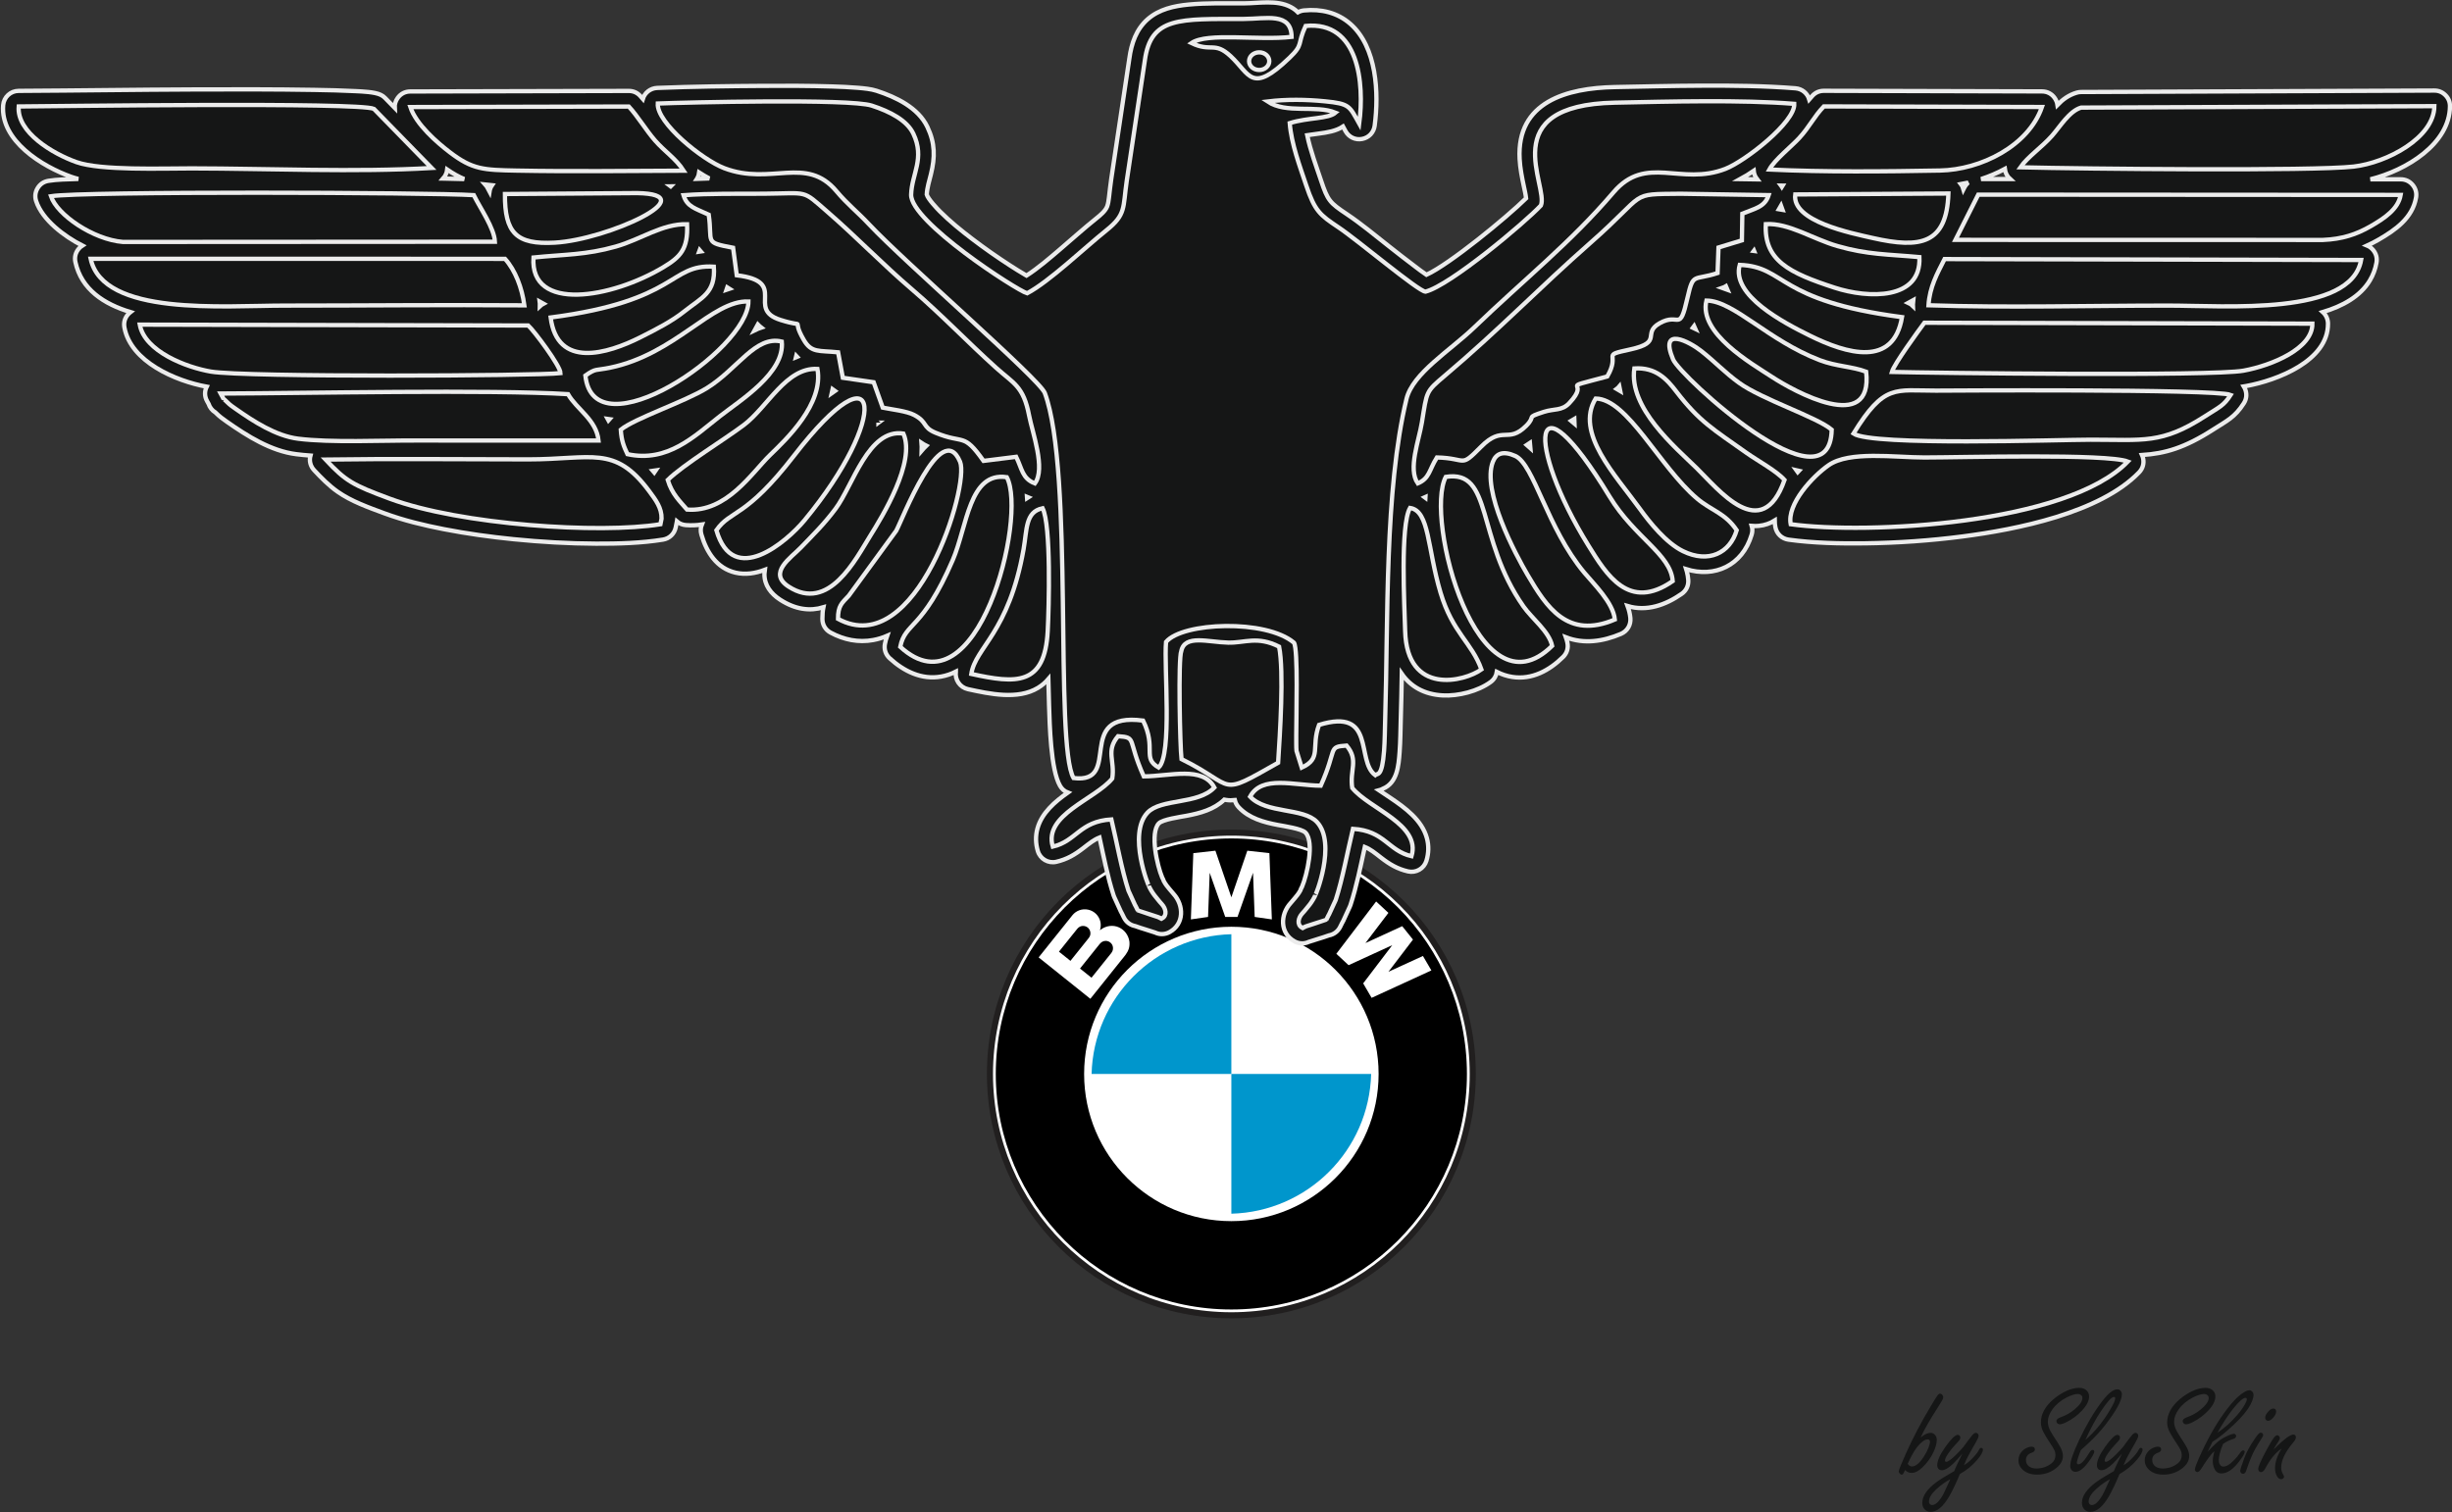 <?xml version="1.0" encoding="UTF-8"?>
<svg xmlns="http://www.w3.org/2000/svg" xmlns:xlink="http://www.w3.org/1999/xlink" width="807pt" height="497.8pt" viewBox="0 0 807 497.8" version="1.1">
<rect x="0" y="0" width="807" height="497.8" fill="#333333" stroke="none"/>
<defs>
<clipPath id="clip1">
  <path d="M 624 456 L 756 456 L 756 497.801 L 624 497.801 Z M 624 456 "/>
</clipPath>
</defs>
<g id="surface1">
<path style="fill-rule:evenodd;fill:rgb(100%,100%,100%);fill-opacity:1;stroke-width:20.001;stroke-linecap:butt;stroke-linejoin:round;stroke:rgb(12.939%,12.157%,12.157%);stroke-opacity:1;stroke-miterlimit:4;" d="M 4847.148 1442.492 C 4847.148 1881.281 4491.445 2236.984 4052.656 2236.984 C 3613.867 2236.984 3258.125 1881.281 3258.125 1442.492 C 3258.125 1003.703 3613.867 648.039 4052.656 648.039 C 4491.445 648.039 4847.148 1003.703 4847.148 1442.492 Z M 4847.148 1442.492 " transform="matrix(0.1,0,0,-0.1,0,497.8)"/>
<path style=" stroke:none;fill-rule:evenodd;fill:rgb(0%,0%,0%);fill-opacity:1;" d="M 482.797 353.551 C 482.797 310.73 448.086 276.016 405.266 276.016 C 362.445 276.016 327.73 310.73 327.73 353.551 C 327.73 396.371 362.445 431.086 405.266 431.086 C 448.086 431.086 482.797 396.371 482.797 353.551 Z M 482.797 353.551 "/>
<path style=" stroke:none;fill-rule:evenodd;fill:rgb(100%,100%,100%);fill-opacity:1;" d="M 371.711 309.969 C 371.414 307.898 370.164 306.16 368.254 305.289 C 366.328 304.422 364.102 304.742 362.41 305.941 C 362.27 306.047 362.145 306.16 362.012 306.266 C 362.289 305.305 362.379 304.34 362.141 303.359 C 361.906 302.402 361.406 301.52 360.699 300.836 C 359.266 299.43 357.086 298.969 355.203 299.672 C 354.316 300.004 353.527 300.57 352.938 301.309 C 352.602 301.73 352.266 302.148 351.93 302.57 C 350.172 304.766 348.414 306.965 346.66 309.152 C 345.152 311.035 343.645 312.922 342.137 314.805 C 342.035 314.93 341.938 315.051 341.84 315.176 C 341.828 315.184 342.031 315.34 342.047 315.348 C 342.633 315.816 343.215 316.285 343.801 316.754 C 346.012 318.523 348.227 320.297 350.441 322.07 C 352.629 323.824 354.82 325.578 357.016 327.336 C 357.574 327.781 358.129 328.227 358.691 328.676 C 358.715 328.695 358.844 328.824 358.867 328.797 C 358.977 328.656 359.09 328.52 359.199 328.383 C 360.703 326.504 362.203 324.629 363.711 322.746 C 365.512 320.496 367.316 318.242 369.117 315.992 C 370.051 314.828 371.078 313.734 371.52 312.277 C 371.746 311.527 371.785 310.742 371.711 309.969 Z M 352.305 316.32 C 351.391 315.59 350.48 314.859 349.57 314.129 C 349.219 313.852 348.871 313.57 348.523 313.297 C 348.516 313.285 348.883 312.84 348.91 312.805 C 350.605 310.684 352.305 308.562 354.004 306.441 C 354.449 305.883 354.852 305.285 355.539 305.004 C 356.48 304.613 357.578 304.863 358.266 305.613 C 358.812 306.219 358.996 307.047 358.82 307.84 C 358.617 308.539 358.117 309.055 357.672 309.613 C 356.777 310.73 355.883 311.848 354.988 312.965 C 354.094 314.086 353.199 315.203 352.305 316.32 Z M 365.773 313.711 C 365.199 314.426 364.621 315.148 364.047 315.867 C 362.465 317.844 360.879 319.824 359.289 321.801 C 359.289 321.809 359.246 321.879 359.234 321.867 C 359.152 321.801 359.07 321.738 358.988 321.672 C 358.559 321.324 358.129 320.984 357.695 320.637 C 356.949 320.039 356.203 319.441 355.453 318.844 C 356.891 317.051 358.328 315.254 359.766 313.465 C 360.465 312.59 361.164 311.715 361.863 310.84 C 362.363 310.215 362.996 309.766 363.828 309.742 C 364.828 309.711 365.699 310.297 366.121 311.176 C 366.477 312.035 366.355 312.98 365.773 313.711 Z M 365.773 313.711 "/>
<path style=" stroke:none;fill-rule:evenodd;fill:rgb(100%,100%,100%);fill-opacity:1;" d="M 453.723 353.551 C 453.723 326.785 432.027 305.094 405.266 305.094 C 378.496 305.094 356.805 326.785 356.805 353.551 C 356.805 380.312 378.496 402.008 405.266 402.008 C 432.027 402.008 453.723 380.312 453.723 353.551 Z M 453.723 353.551 "/>
<path style=" stroke:none;fill-rule:evenodd;fill:rgb(0%,58.789%,79.688%);fill-opacity:1;" d="M 405.262 307.547 C 380.152 308.199 359.914 328.438 359.262 353.551 L 405.262 353.551 Z M 405.262 307.547 "/>
<path style=" stroke:none;fill-rule:evenodd;fill:rgb(0%,58.789%,79.688%);fill-opacity:1;" d="M 405.262 399.555 C 430.379 398.898 450.613 378.664 451.27 353.551 L 405.262 353.551 Z M 405.262 399.555 "/>
<path style=" stroke:none;fill-rule:evenodd;fill:rgb(100%,100%,100%);fill-opacity:1;" d="M 456.953 300.52 L 452.914 296.77 L 439.809 313.992 L 443.848 317.742 L 458.223 311.148 L 448.645 323.734 L 451.422 328.496 L 471.094 319.469 L 468.316 314.711 L 456.965 319.914 L 465.035 309.316 L 461.496 304.902 L 449.391 310.461 Z M 456.953 300.52 "/>
<path style=" stroke:none;fill-rule:evenodd;fill:rgb(100%,100%,100%);fill-opacity:1;" d="M 398.133 287.32 L 403.246 301.859 L 407.285 301.859 L 412.398 287.32 L 412.938 301.859 L 418.59 302.672 L 417.781 280.859 L 410.516 280.051 L 405.266 295.398 L 400.012 280.051 L 392.742 280.859 L 391.938 302.672 L 397.594 301.859 Z M 398.133 287.32 "/>
<path style="fill-rule:evenodd;fill:rgb(8.228%,8.617%,8.617%);fill-opacity:1;stroke-width:14.173;stroke-linecap:butt;stroke-linejoin:miter;stroke:rgb(92.577%,92.577%,92.577%);stroke-opacity:1;stroke-miterlimit:4;" d="M 4029.414 2345.578 C 3995.547 2312.922 3949.805 2300.812 3904.531 2292.297 C 3886.523 2288.898 3826.211 2280.461 3813.945 2267.453 C 3783.945 2235.695 3808.594 2127.844 3824.961 2089.172 C 3827.188 2085.461 3828.984 2081.516 3830.273 2077.258 C 3832.617 2072.688 3836.992 2066.008 3839.688 2062.531 L 3848.828 2051.242 C 3853.242 2045.773 3857.539 2040.578 3862.305 2035.383 C 3896.758 1997.609 3898.047 1936.047 3848.711 1909.211 C 3833.672 1901.047 3816.406 1900.891 3801.914 1907.961 C 3786.445 1913.586 3757.383 1921.398 3735.977 1929.367 C 3720.586 1932.219 3706.641 1942.023 3699.219 1957.102 L 3692.305 1971.086 C 3691.016 1973.078 3689.961 1974.992 3688.945 1977.219 L 3667.305 2024.602 C 3666.406 2026.477 3665.781 2028.156 3665.117 2030.148 C 3645.117 2091.945 3632.539 2156.867 3618.633 2220.812 C 3600.352 2213.586 3586.055 2201.984 3565.391 2186.008 C 3537.344 2164.289 3511.523 2148.938 3476.406 2140.852 C 3450.039 2134.797 3423.555 2150.188 3415.742 2176.125 C 3408.359 2200.734 3407.617 2226.008 3414.531 2250.852 C 3428.828 2302.023 3471.758 2338.703 3514.492 2368.781 C 3503.711 2372.844 3494.883 2380.422 3488.789 2391.008 C 3457.812 2444.719 3454.727 2593.781 3452.617 2656.438 C 3451.641 2685.109 3450.898 2713.781 3450.273 2742.531 C 3440.781 2731.477 3429.531 2721.672 3416.211 2713.586 C 3349.922 2673.312 3256.914 2693.703 3185.781 2709.211 C 3159.375 2714.992 3141.992 2740.227 3146.016 2767.023 L 3146.016 2767.062 C 3130.742 2759.328 3114.531 2753.703 3097.422 2750.695 C 3033.047 2739.211 2974.688 2768.273 2928.242 2810.852 C 2914.531 2823.352 2908.945 2840.773 2912.617 2858.898 C 2914.453 2867.961 2916.797 2876.594 2919.805 2884.953 C 2905.273 2878.703 2890.117 2873.977 2874.375 2871.047 C 2825.195 2861.867 2777.266 2871.867 2733.594 2895.461 C 2716.562 2904.641 2706.641 2921.281 2706.641 2940.617 C 2706.641 2955.734 2707.734 2968.078 2709.961 2978.781 C 2666.289 2965.578 2618.398 2970.852 2567.461 3003.859 C 2537.578 3023.234 2515.234 3051.555 2515.898 3088.742 C 2515.977 3093.352 2516.367 3097.844 2517.031 3102.102 C 2486.094 3090.383 2453.164 3085.227 2420.703 3092.766 C 2358.711 3107.219 2325.195 3160.578 2308.477 3218.117 C 2305.156 3229.562 2305.664 3240.812 2309.922 3251.281 C 2292.969 3248.703 2275.391 3247.961 2257.344 3249.328 C 2245.898 3250.188 2236.016 3254.211 2227.773 3261.438 C 2227.734 3261.203 2227.695 3260.891 2227.656 3260.695 L 2223.984 3242.219 C 2219.727 3220.812 2203.438 3205.031 2181.875 3201.555 C 2110.781 3190.031 2033.984 3187.922 1962.109 3188.234 C 1871.367 3188.625 1780.039 3193.898 1689.766 3202.961 C 1613.242 3210.656 1536.602 3221.203 1461.094 3235.891 C 1395.391 3248.703 1328.047 3264.836 1265.195 3288.117 C 1213.516 3307.258 1156.094 3327.492 1110.781 3359.484 C 1082.227 3379.641 1057.812 3404.562 1033.984 3429.992 C 1021.484 3443.352 1017.109 3461.125 1021.797 3478.195 C 1006.016 3479.367 990.312 3480.852 974.844 3482.805 C 891.875 3493.156 813.906 3542.492 746.68 3589.602 C 733.164 3599.094 722.07 3607.102 710.195 3619.016 C 709.805 3619.406 709.375 3619.836 708.984 3620.227 C 703.477 3623.469 698.789 3627.727 695.039 3632.609 C 691.328 3637.258 688.477 3642.531 686.602 3648.352 C 685.117 3651.359 683.32 3654.406 681.719 3657.219 C 673.164 3672.453 672.695 3689.602 680.352 3704.992 C 577.695 3723.742 430.391 3787.062 409.492 3899.914 C 406.641 3915.461 410.391 3929.992 420.547 3942.102 C 423.242 3945.383 426.211 3948.195 429.375 3950.617 C 342.305 3976.867 267.734 4025.188 248.203 4115.148 C 244.766 4130.852 248.32 4145.773 258.398 4158.273 C 262.07 4162.844 266.289 4166.672 270.898 4169.602 C 212.344 4199.445 139.648 4253.547 119.023 4315.852 C 114.141 4330.656 115.781 4345.305 123.828 4358.586 C 131.875 4371.906 144.102 4380.148 159.453 4382.688 C 187.969 4387.336 222.773 4387.727 251.797 4388.742 C 253.711 4388.781 255.742 4388.898 257.734 4388.977 C 249.648 4391.008 241.914 4393.273 234.688 4395.852 C 138.984 4429.719 0.781 4514.797 10.43 4631.711 C 12.656 4658.352 34.688 4678.742 61.367 4678.859 C 255.156 4679.797 448.945 4682.883 642.812 4683.586 C 773.203 4684.055 903.711 4684.211 1034.141 4682.062 C 1079.648 4681.281 1125.391 4680.383 1170.781 4677.961 C 1193.086 4676.789 1232.969 4675.461 1252.891 4665.852 C 1258.555 4663.156 1262.969 4659.953 1267.344 4655.461 L 1299.141 4622.844 C 1298.438 4634.406 1301.758 4645.617 1308.945 4655.578 C 1318.867 4669.367 1333.438 4676.867 1350.391 4676.906 L 2069.336 4678.664 C 2084.141 4678.703 2096.953 4673.156 2107.031 4662.258 C 2110.039 4659.055 2112.969 4655.773 2115.781 4652.453 C 2122.031 4672.844 2140.586 4687.609 2162.812 4688.508 C 2279.453 4693.156 2397.461 4694.602 2514.141 4695.305 C 2588.984 4695.734 2664.062 4695.695 2738.828 4693.352 C 2767.344 4692.453 2796.016 4691.281 2824.453 4688.859 C 2843.555 4687.219 2866.484 4685.109 2884.727 4679.211 C 2948.555 4658.508 3021.875 4623.859 3052.227 4560.031 C 3077.734 4506.555 3077.773 4460.617 3063.828 4404.406 C 3058.477 4382.844 3051.094 4359.875 3050.117 4337.531 C 3054.141 4323.117 3083.594 4291.867 3093.477 4281.984 C 3126.055 4249.289 3163.359 4219.094 3200.117 4191.164 C 3240.664 4160.305 3282.773 4130.852 3325.586 4103.234 C 3341.211 4093.117 3357.148 4083.156 3373.281 4073.781 C 3374.883 4072.844 3376.641 4071.789 3378.477 4070.734 C 3416.211 4094.836 3456.133 4129.406 3487.734 4156.359 C 3528.047 4190.695 3567.656 4226.594 3608.984 4259.602 C 3621.055 4269.289 3638.086 4283.352 3643.867 4298.352 C 3647.266 4307.297 3648.672 4318.547 3649.844 4327.961 C 3652.344 4348.352 3654.336 4368.625 3657.383 4388.977 L 3716.992 4785.852 C 3723.633 4834.758 3739.453 4881.711 3777.695 4915.109 C 3815.156 4947.766 3864.062 4958.469 3912.227 4963.039 C 3971.328 4968.664 4033.711 4966.828 4093.242 4966.984 C 4099.922 4966.984 4106.602 4967.219 4113.281 4967.531 C 4163.242 4969.836 4222.734 4978.078 4264.531 4944.094 C 4267.109 4941.984 4269.531 4939.836 4271.797 4937.531 C 4277.812 4940.852 4284.609 4942.961 4291.953 4943.703 C 4347.656 4949.172 4401.523 4936.828 4444.258 4899.367 C 4531.445 4822.922 4538.633 4671.711 4524.297 4564.211 C 4521.328 4541.906 4505.117 4524.758 4483.008 4520.578 C 4460.898 4516.359 4439.531 4526.359 4428.594 4546.008 C 4427.305 4548.352 4423.945 4554.602 4420.156 4561.555 C 4397.031 4546.281 4367.695 4541.867 4340.742 4538.273 C 4327.969 4536.555 4315.039 4534.992 4302.227 4532.961 C 4312.539 4482.414 4332.344 4430.148 4347.773 4383.781 C 4369.922 4317.453 4376.719 4310.383 4432.773 4272.961 C 4479.102 4241.984 4525.391 4203.352 4569.336 4168.781 C 4598.438 4145.891 4627.578 4122.922 4657.227 4100.734 C 4666.602 4093.703 4681.758 4081.789 4694.648 4073.391 C 4771.055 4108.156 4958.516 4262.141 5022.656 4325.188 C 5021.445 4337.297 5017.109 4355.773 5015.469 4363.625 C 5009.102 4393.859 5003.008 4423.742 5001.367 4454.719 C 4991.172 4643.352 5157.539 4688.195 5313.867 4691.359 C 5409.531 4693.273 5505.195 4695.539 5600.859 4695.969 C 5703.281 4696.438 5807.148 4695.422 5909.297 4687.336 C 5930.977 4685.617 5948.555 4670.852 5954.453 4650.891 C 5958.008 4655.109 5961.719 4659.211 5965.586 4663.234 C 5975.625 4673.781 5988.203 4679.094 6002.773 4679.055 L 6720.586 4677.102 C 6737.695 4677.062 6752.422 4669.445 6762.305 4655.461 C 6767.344 4648.352 6770.391 4640.656 6771.523 4632.648 C 6788.789 4650.422 6808.672 4665.305 6834.844 4672.961 C 6839.727 4674.445 6844.023 4675.031 6849.102 4675.109 L 8011.758 4679.875 C 8026.016 4679.914 8038.281 4674.836 8048.359 4664.719 C 8058.398 4654.602 8063.438 4642.297 8063.281 4628.039 C 8062.109 4504.094 7919.609 4417.258 7801.523 4387.766 L 7901.133 4387.688 C 7916.797 4387.688 7930.273 4381.398 7940.391 4369.406 C 7950.469 4357.414 7954.336 4343.078 7951.641 4327.609 C 7939.961 4259.953 7883.047 4220.539 7827.617 4188.586 C 7815.273 4181.516 7803.047 4175.188 7790.781 4169.602 C 7798.164 4166.594 7804.766 4161.672 7810.312 4155.031 C 7820.352 4142.961 7824.219 4128.586 7821.445 4113.117 C 7817.734 4092.336 7810.391 4072.609 7799.492 4054.484 C 7767.812 4002.023 7709.922 3970.188 7644.805 3950.695 C 7655.156 3941.398 7661.641 3927.961 7661.836 3913.078 C 7663.008 3789.406 7492.812 3725.578 7392.969 3707.258 C 7390.273 3706.711 7387.461 3706.281 7384.727 3705.852 C 7387.031 3702.102 7388.984 3698.039 7390.391 3693.547 C 7395.234 3678.469 7393.281 3663.586 7384.766 3650.266 C 7355.039 3603.781 7328.906 3592.727 7284.102 3563.898 C 7189.492 3503.117 7125.273 3484.953 7049.844 3480.031 C 7051.328 3476.789 7052.461 3473.273 7053.281 3469.602 C 7057.031 3452.297 7052.383 3435.695 7040.078 3422.922 C 6911.016 3289.211 6636.641 3234.953 6458.945 3211.945 C 6352.891 3198.195 6245.234 3190.773 6138.359 3189.367 C 6055.781 3188.312 5968.281 3190.109 5886.484 3201.398 C 5864.336 3204.484 5847.344 3220.617 5843.125 3242.609 C 5841.719 3249.836 5841.016 3257.102 5840.977 3264.523 C 5825.859 3255.109 5808.555 3248.781 5788.711 3246.828 C 5780.859 3246.047 5773.008 3246.047 5765.273 3246.711 C 5768.047 3237.414 5768.008 3227.609 5764.961 3217.648 C 5734.375 3115.695 5643.086 3075.148 5549.531 3104.211 C 5550.391 3101.477 5551.211 3098.703 5551.953 3095.852 C 5554.219 3087.023 5555.703 3077.961 5556.367 3068.898 C 5557.773 3050.266 5549.805 3033.586 5534.492 3022.922 C 5481.211 2985.891 5419.531 2964.094 5356.562 2982.961 C 5361.211 2970.305 5364.531 2957.219 5365.859 2943.547 C 5368.047 2920.852 5355.781 2900.266 5334.883 2891.281 C 5275.352 2865.969 5213.125 2857.102 5153.594 2880.031 C 5155.664 2874.289 5157.344 2868.352 5158.594 2862.258 C 5162.266 2844.641 5157.148 2827.883 5144.414 2815.305 C 5099.531 2771.008 5042.109 2739.367 4977.266 2749.484 C 4959.336 2752.258 4942.422 2757.961 4926.445 2766.008 C 4924.414 2752.961 4917.266 2741.008 4905.859 2732.688 C 4864.219 2702.375 4799.727 2686.086 4748.789 2688.625 C 4686.328 2691.789 4642.031 2718.742 4613.594 2759.719 C 4612.773 2709.445 4611.719 2659.172 4610.195 2608.938 C 4609.102 2573.469 4609.062 2537.922 4606.406 2502.531 C 4603.047 2457.492 4598.789 2400.734 4551.289 2381.438 C 4547.227 2379.133 4542.969 2377.414 4538.555 2376.281 C 4552.031 2367.102 4565.391 2358.586 4575.859 2351.516 C 4624.492 2318.703 4679.648 2278.625 4696.055 2219.133 C 4702.891 2194.328 4702.109 2169.016 4694.648 2144.406 C 4686.758 2118.508 4660.234 2103.195 4633.867 2109.328 C 4598.789 2117.531 4573.008 2132.922 4545.039 2154.719 C 4524.414 2170.812 4510.156 2182.453 4491.875 2189.719 C 4477.812 2125.773 4465.039 2060.891 4444.844 1999.172 C 4444.141 1997.141 4443.516 1995.539 4442.656 1993.625 L 4420.859 1946.281 C 4419.805 1944.094 4418.711 1942.141 4417.461 1940.188 L 4410.547 1926.242 C 4403.047 1911.203 4389.102 1901.438 4373.711 1898.664 C 4352.305 1890.734 4323.203 1882.961 4307.695 1877.414 C 4293.164 1870.383 4275.938 1870.578 4260.898 1878.781 C 4211.641 1905.773 4213.125 1967.336 4247.695 2004.992 C 4252.461 2010.188 4256.758 2015.344 4261.172 2020.812 L 4270.312 2032.102 C 4273.047 2035.539 4277.461 2042.219 4279.844 2046.789 C 4281.133 2051.047 4282.891 2055.031 4285.195 2058.703 C 4301.641 2097.336 4326.602 2205.109 4296.719 2236.945 C 4284.453 2249.992 4224.141 2258.586 4206.172 2262.062 C 4158.906 2271.086 4111.094 2284.016 4076.953 2320.305 C 4070.391 2327.219 4066.094 2335.422 4064.102 2344.055 C 4054.805 2342.961 4045.273 2343.039 4035.469 2344.523 C 4033.438 2344.797 4031.406 2345.188 4029.414 2345.578 Z M 5861.328 4299.055 C 5859.492 4295.539 5857.578 4292.258 5855.547 4289.172 C 5858.906 4288.664 5862.266 4288.078 5865.625 4287.453 C 5863.984 4291.203 5862.539 4295.031 5861.328 4299.055 Z M 5865.938 4366.711 C 5864.531 4366.711 5863.164 4366.828 5861.797 4366.867 C 5862.148 4366.398 5862.461 4365.891 5862.812 4365.461 C 5863.242 4364.875 5863.672 4364.289 5864.062 4363.664 C 5864.648 4364.719 5865.273 4365.734 5865.938 4366.711 Z M 6462.188 4354.797 L 6464.961 4360.305 C 6468.281 4366.867 6472.695 4372.453 6477.891 4376.828 C 6469.844 4374.992 6461.719 4373.352 6453.594 4371.945 C 6457.656 4366.711 6460.508 4360.969 6462.188 4354.797 Z M 2301.211 4149.641 C 2302.656 4149.875 2304.062 4150.031 2305.469 4150.227 C 2304.492 4151.281 2303.555 4152.453 2302.656 4153.625 C 2302.188 4152.297 2301.719 4150.969 2301.211 4149.641 Z M 1776.016 3984.523 C 1776.211 3982.961 1776.445 3981.438 1776.641 3979.914 C 1777.109 3976.594 1777.305 3973.352 1777.148 3970.188 C 1780.391 3973.234 1784.023 3975.852 1788.008 3977.961 C 1783.906 3980.031 1779.922 3982.141 1776.016 3984.523 Z M 5772.227 4153.508 C 5771.953 4153.195 5771.641 4152.883 5771.406 4152.531 C 5771.836 4152.492 5772.266 4152.414 5772.695 4152.336 C 5772.539 4152.727 5772.383 4153.117 5772.227 4153.508 Z M 6296.914 3989.094 C 6291.914 3986.008 6286.797 3983.195 6281.484 3980.617 C 6286.758 3978.234 6291.523 3974.914 6295.742 3970.734 C 6295.664 3972.531 6295.703 3974.484 6295.781 3976.398 C 6296.094 3980.695 6296.484 3984.914 6296.914 3989.094 Z M 1619.258 4367.961 C 1611.719 4368.586 1604.414 4369.328 1597.305 4370.227 C 1600.469 4366.711 1603.164 4362.688 1605.391 4358.156 C 1607.188 4354.523 1609.062 4350.812 1611.055 4347.102 C 1612.227 4354.719 1615.078 4361.828 1619.258 4367.961 Z M 2207.148 4364.328 C 2207.188 4364.367 2207.227 4364.445 2207.266 4364.484 C 2207.305 4364.523 2207.305 4364.562 2207.344 4364.602 C 2207.188 4364.602 2207.031 4364.562 2206.875 4364.562 C 2206.992 4364.484 2207.031 4364.406 2207.148 4364.328 Z M 5680.078 4035.539 C 5676.719 4033.469 5673.086 4031.789 5669.141 4030.461 C 5674.297 4028.781 5679.414 4026.906 5684.492 4024.875 C 5682.891 4028.352 5681.445 4031.945 5680.078 4035.539 Z M 5913.867 3429.211 C 5915.078 3427.688 5916.172 3426.086 5917.148 3424.484 C 5918.164 3425.578 5919.141 3426.711 5920.195 3427.805 C 5918.086 3428.234 5915.977 3428.703 5913.867 3429.211 Z M 5579.141 3895.773 C 5577.891 3898.469 5576.641 3901.164 5575.508 3903.859 C 5574.375 3902.258 5573.203 3900.695 5571.992 3899.172 C 5574.414 3898.078 5576.797 3896.945 5579.141 3895.773 Z M 2484.727 3891.086 C 2491.445 3894.367 2498.281 3897.297 2505.469 3899.641 C 2501.602 3902.688 2497.891 3905.852 2494.531 3909.328 C 2491.562 3903.234 2488.242 3897.102 2484.727 3891.086 Z M 1999.961 3598.664 C 2000.703 3597.297 2001.445 3595.852 2002.188 3594.523 C 2003.125 3595.695 2004.141 3596.867 2005.195 3597.961 C 2003.438 3598.195 2001.641 3598.391 1999.961 3598.664 Z M 2391.445 4024.406 C 2394.102 4025.344 2396.758 4026.242 2399.414 4027.102 C 2397.383 4028.234 2395.469 4029.484 2393.633 4030.852 C 2392.969 4028.703 2392.227 4026.555 2391.445 4024.406 Z M 2148.711 3427.883 C 2150.078 3426.281 2151.484 3424.719 2152.852 3423.117 C 2154.023 3425.148 2155.352 3427.102 2156.797 3429.016 C 2154.102 3428.586 2151.406 3428.234 2148.711 3427.883 Z M 2620.547 3806.125 C 2620.234 3804.797 2619.922 3803.469 2619.609 3802.102 C 2620.742 3802.609 2621.875 3803.078 2623.008 3803.508 C 2622.188 3804.367 2621.367 3805.227 2620.547 3806.125 Z M 3383.203 3340.461 C 3382.148 3340.852 3381.094 3341.359 3380.039 3341.828 C 3380.117 3340.734 3380.156 3339.602 3380.234 3338.547 C 3381.211 3339.211 3382.188 3339.836 3383.203 3340.461 Z M 4691.484 3338.898 C 4691.562 3339.875 4691.602 3340.852 4691.641 3341.867 C 4690.781 3341.477 4689.922 3341.047 4689.023 3340.656 C 4689.844 3340.031 4690.664 3339.484 4691.484 3338.898 Z M 5329.141 3705.461 C 5326.758 3702.609 5324.141 3700.031 5321.211 3697.844 C 5324.883 3695.852 5328.398 3693.781 5331.914 3691.594 C 5330.859 3696.203 5329.922 3700.852 5329.141 3705.461 Z M 2737.891 3684.211 C 2740.859 3686.359 2743.867 3688.469 2746.953 3690.539 C 2744.609 3691.945 2742.383 3693.586 2740.312 3695.344 C 2739.609 3691.633 2738.789 3687.922 2737.891 3684.211 Z M 5181.406 3584.211 C 5181.094 3588.703 5180.898 3593.234 5180.898 3597.766 C 5177.891 3595.812 5174.844 3594.016 5171.641 3592.336 C 5174.961 3589.719 5178.242 3586.984 5181.406 3584.211 Z M 5034.922 3519.016 C 5031.953 3516.867 5028.906 3514.914 5025.859 3513.078 C 5029.375 3510.383 5032.852 3507.453 5036.211 3504.211 C 5035.625 3509.289 5035.195 3514.211 5034.922 3519.016 Z M 3033.398 3494.406 C 3038.281 3500.148 3043.438 3505.656 3048.711 3510.734 C 3043.047 3513.547 3037.773 3516.516 3032.852 3519.836 C 3033.555 3511.477 3033.711 3502.961 3033.398 3494.406 Z M 2891.211 3586.594 C 2891.211 3586.594 2891.172 3586.594 2891.172 3586.633 C 2891.172 3586.594 2891.172 3586.594 2891.172 3586.555 Z M 5771.875 4415.695 C 5757.227 4405.734 5742.188 4396.359 5727.461 4388.391 L 5783.281 4387.531 C 5781.523 4389.758 5779.922 4392.141 5778.477 4394.719 C 5774.688 4401.438 5772.461 4408.547 5771.875 4415.695 Z M 6520.156 4388.547 L 6615.625 4388.469 C 6610.898 4392.688 6606.875 4397.883 6603.789 4403.898 C 6600.781 4409.758 6599.023 4415.812 6598.281 4421.906 C 6573.359 4408.469 6547.031 4397.297 6520.156 4388.547 Z M 1471.719 4419.758 C 1471.211 4415.305 1470.156 4410.852 1468.438 4406.516 C 1466.055 4400.305 1462.656 4394.836 1458.477 4390.188 C 1460.703 4390.148 1462.969 4390.109 1465.195 4390.031 C 1485.977 4389.602 1506.953 4389.211 1527.852 4388.469 C 1509.961 4396.008 1491.641 4406.125 1471.719 4419.758 Z M 2293.828 4389.289 C 2307.344 4389.875 2320.781 4390.305 2334.297 4390.617 C 2323.242 4396.398 2312.109 4402.961 2301.172 4409.992 C 2300.391 4403.703 2298.359 4397.492 2295.117 4391.555 C 2294.727 4390.773 2294.297 4390.031 2293.828 4389.289 Z M 2293.828 4389.289 " transform="matrix(0.1,0,0,-0.1,0,497.8)"/>
<path style="fill-rule:evenodd;fill:rgb(8.228%,8.617%,8.617%);fill-opacity:1;stroke-width:14.173;stroke-linecap:butt;stroke-linejoin:miter;stroke:rgb(92.577%,92.577%,92.577%);stroke-opacity:1;stroke-miterlimit:4;" d="M 3380.508 4012.492 C 3345.078 4022.727 2996.172 4248.703 2998.711 4337.336 C 3000.742 4405.812 3044.805 4456.281 3005.898 4538.039 C 2985.195 4581.477 2930.156 4610.539 2868.906 4630.383 C 2795.781 4654.055 2255.234 4640.812 2164.844 4637.219 C 2160.781 4573.898 2311.172 4451.984 2383.711 4424.328 C 2537.852 4365.617 2653.047 4467.453 2752.891 4348.664 C 2789.805 4304.758 2820.781 4281.672 2860.273 4239.562 C 2977.305 4114.719 3421.836 3729.211 3438.633 3684.328 C 3534.805 3426.906 3469.688 2526.906 3533.242 2416.672 C 3698.242 2396.164 3531.328 2636.281 3762.109 2605.812 C 3807.266 2513.469 3757.852 2482.766 3813.281 2451.281 C 3858.711 2493.117 3830.469 2783.078 3837.656 2864.719 C 3892.344 2929.914 4166.875 2940.109 4258.789 2862.062 C 4272.734 2840.773 4266.094 2616.203 4266.211 2557.531 C 4266.289 2546.516 4265.938 2515.656 4267.031 2506.398 L 4284.258 2451.008 C 4351.602 2481.828 4313.789 2517.922 4341.211 2591.633 C 4529.727 2649.367 4461.445 2473.586 4526.094 2426.203 C 4533.711 2433.078 4548.633 2418.547 4555.234 2506.398 C 4557.695 2539.367 4557.891 2577.531 4558.867 2610.461 C 4568.906 2937.336 4556.328 3362.922 4628.984 3664.562 C 4649.375 3749.133 4772.617 3823.859 4851.562 3899.758 C 5016.562 4058.469 5168.828 4178.898 5310.312 4344.875 C 5417.852 4471.008 5532.109 4364.992 5678.594 4422.062 C 5744.023 4447.531 5908.359 4575.852 5905.273 4636.164 C 5728.398 4650.148 5495.352 4643.664 5314.922 4640.031 C 4915.039 4631.984 5098.086 4364.758 5071.406 4301.633 C 5019.062 4245.461 4773.047 4038.703 4691.562 4017.844 C 4667.812 4018.938 4470.195 4186.242 4404.258 4230.266 C 4344.844 4269.953 4327.266 4283.078 4299.102 4367.531 C 4278.516 4429.289 4249.844 4504.602 4244.766 4572.648 C 4306.016 4591.672 4371.016 4586.125 4395.547 4607.102 C 4329.688 4633.703 4233.789 4602.375 4171.602 4643.938 C 4233.594 4651.477 4298.398 4650.656 4360.703 4644.484 C 4442.305 4636.438 4440.977 4629.211 4473.438 4571.008 C 4491.172 4704.211 4472.109 4909.797 4296.992 4892.648 C 4267.891 4830.383 4291.602 4833.352 4243.828 4787.609 C 4117.812 4666.789 4114.531 4733.391 4050.234 4793.117 C 3996.484 4842.922 3986.719 4805.031 3921.367 4836.242 C 3973.633 4871.984 4140.195 4844.055 4250.898 4856.594 C 4249.844 4938.781 4167.344 4915.812 4093.359 4915.656 C 3882.344 4915.148 3787.461 4923.781 3767.852 4778.938 L 3708.164 4381.359 C 3695.391 4293.781 3706.641 4272.023 3641.016 4219.562 C 3570.234 4162.961 3453.359 4050.891 3380.508 4012.492 Z M 3380.508 4012.492 " transform="matrix(0.1,0,0,-0.1,0,497.8)"/>
<path style="fill-rule:evenodd;fill:rgb(8.228%,8.617%,8.617%);fill-opacity:1;stroke-width:14.173;stroke-linecap:butt;stroke-linejoin:miter;stroke:rgb(92.577%,92.577%,92.577%);stroke-opacity:1;stroke-miterlimit:4;" d="M 2332.578 4271.281 C 2345.977 4178.469 2314.883 4180.773 2412.734 4162.336 L 2424.805 4071.828 C 2597.656 4050.773 2452.422 3961.242 2568.867 3924.719 C 2662.734 3895.266 2599.258 3938.117 2645.391 3859.055 C 2670.781 3815.461 2694.453 3824.719 2758.359 3818.195 L 2773.906 3734.367 L 2875.352 3719.641 L 2905.312 3635.969 C 2934.297 3630.188 2984.062 3624.758 3008.242 3612.102 C 3053.828 3588.352 3034.492 3571.945 3078.633 3553.547 C 3173.711 3513.898 3169.375 3556.516 3237.031 3460.734 L 3344.336 3474.172 C 3364.141 3434.562 3363.945 3402.922 3405.977 3386.594 C 3442.188 3434.797 3397.656 3554.406 3387.031 3609.875 C 3368.281 3707.531 3335.898 3715.422 3278.633 3767.023 C 3182.812 3853.391 3098.164 3942.766 3001.992 4024.953 C 2903.477 4109.211 2821.172 4195.578 2723.203 4280.695 C 2638.047 4354.641 2663.125 4341.477 2514.961 4340.305 C 2427.305 4339.602 2336.719 4341.711 2249.531 4335.383 C 2261.133 4296.867 2288.867 4291.711 2332.578 4271.281 Z M 2332.578 4271.281 " transform="matrix(0.1,0,0,-0.1,0,497.8)"/>
<path style="fill-rule:evenodd;fill:rgb(8.228%,8.617%,8.617%);fill-opacity:1;stroke-width:14.173;stroke-linecap:butt;stroke-linejoin:miter;stroke:rgb(92.577%,92.577%,92.577%);stroke-opacity:1;stroke-miterlimit:4;" d="M 4666.094 3386.672 C 4705.312 3403.312 4702.891 3430.031 4729.141 3472.023 C 4831.289 3469.484 4803.281 3435.461 4874.727 3507.492 C 4945.938 3579.328 4962.617 3516.125 5022.852 3576.047 C 5057.695 3610.734 5018.281 3601.711 5080.625 3621.945 C 5115.391 3633.195 5140.039 3624.953 5164.258 3650.383 C 5241.602 3731.711 5114.531 3691.828 5289.805 3738.586 C 5335.938 3818.039 5264.414 3805.656 5366.094 3827.805 C 5475.156 3851.594 5403.164 3880.031 5461.836 3913.703 C 5528.164 3951.711 5526.836 3879.094 5554.023 3998.469 C 5573.125 4082.297 5573.711 4053.039 5652.852 4079.133 L 5655.898 4163.234 L 5732.891 4186.711 L 5734.375 4274.602 C 5776.602 4291.906 5808.281 4296.438 5821.055 4335.617 L 5531.641 4340.188 C 5356.562 4338.195 5426.133 4347.102 5234.453 4178.586 C 5065.742 4030.266 4935.469 3893.781 4755.352 3741.359 C 4691.562 3687.414 4696.641 3690.812 4679.805 3587.805 C 4669.844 3526.867 4633.242 3434.055 4666.094 3386.672 Z M 4666.094 3386.672 " transform="matrix(0.1,0,0,-0.1,0,497.8)"/>
<path style="fill-rule:evenodd;fill:rgb(8.228%,8.617%,8.617%);fill-opacity:1;stroke-width:14.173;stroke-linecap:butt;stroke-linejoin:miter;stroke:rgb(92.577%,92.577%,92.577%);stroke-opacity:1;stroke-miterlimit:4;" d="M 1420.586 4425.031 L 1230.586 4619.602 C 1183.203 4642.492 161.602 4628.039 61.602 4627.531 C 54.57 4542.648 173.945 4471.789 251.797 4444.211 C 331.641 4415.969 533.828 4423.781 631.094 4423.664 C 884.219 4423.273 1171.562 4410.383 1420.586 4425.031 Z M 1420.586 4425.031 " transform="matrix(0.1,0,0,-0.1,0,497.8)"/>
<path style="fill-rule:evenodd;fill:rgb(8.228%,8.617%,8.617%);fill-opacity:1;stroke-width:14.173;stroke-linecap:butt;stroke-linejoin:miter;stroke:rgb(92.577%,92.577%,92.577%);stroke-opacity:1;stroke-miterlimit:4;" d="M 6649.531 4427.219 C 6853.906 4422.102 7613.828 4414.445 7745.938 4429.562 C 7855.781 4442.102 8010.977 4524.211 8011.953 4628.547 L 6849.297 4623.781 C 6810.391 4612.336 6779.922 4560.852 6753.438 4530.852 C 6720.312 4493.352 6673.164 4461.555 6649.531 4427.219 Z M 6649.531 4427.219 " transform="matrix(0.1,0,0,-0.1,0,497.8)"/>
<path style="fill-rule:evenodd;fill:rgb(8.228%,8.617%,8.617%);fill-opacity:1;stroke-width:14.173;stroke-linecap:butt;stroke-linejoin:miter;stroke:rgb(92.577%,92.577%,92.577%);stroke-opacity:1;stroke-miterlimit:4;" d="M 1628.828 4182.219 C 1627.031 4226.789 1579.961 4293.352 1559.297 4335.578 C 1410.391 4344.953 269.688 4348.742 167.734 4332.023 C 187.891 4271.086 306.289 4189.523 404.609 4181.516 Z M 1628.828 4182.219 " transform="matrix(0.1,0,0,-0.1,0,497.8)"/>
<path style="fill-rule:evenodd;fill:rgb(8.228%,8.617%,8.617%);fill-opacity:1;stroke-width:14.173;stroke-linecap:butt;stroke-linejoin:miter;stroke:rgb(92.577%,92.577%,92.577%);stroke-opacity:1;stroke-miterlimit:4;" d="M 6226.523 3753.547 C 6355.469 3750.266 7280.469 3738.781 7383.711 3757.727 C 7478.281 3775.109 7611.289 3830.812 7610.508 3912.531 L 6333.555 3915.539 C 6315.117 3890.617 6233.711 3779.211 6226.523 3753.547 Z M 6226.523 3753.547 " transform="matrix(0.1,0,0,-0.1,0,497.8)"/>
<path style="fill-rule:evenodd;fill:rgb(8.228%,8.617%,8.617%);fill-opacity:1;stroke-width:14.173;stroke-linecap:butt;stroke-linejoin:miter;stroke:rgb(92.577%,92.577%,92.577%);stroke-opacity:1;stroke-miterlimit:4;" d="M 1844.766 3749.602 C 1844.609 3772.961 1757.891 3888.977 1738.516 3906.438 L 459.961 3909.289 C 476.406 3820.422 614.414 3768.312 694.023 3754.719 C 805.703 3735.617 1768.516 3740.305 1844.766 3749.602 Z M 1844.766 3749.602 " transform="matrix(0.1,0,0,-0.1,0,497.8)"/>
<path style="fill-rule:evenodd;fill:rgb(8.228%,8.617%,8.617%);fill-opacity:1;stroke-width:14.173;stroke-linecap:butt;stroke-linejoin:miter;stroke:rgb(92.577%,92.577%,92.577%);stroke-opacity:1;stroke-miterlimit:4;" d="M 1725.781 3972.844 C 1717.695 4031.281 1696.094 4087.844 1662.148 4125.891 L 298.359 4126.047 C 339.57 3936.242 735.43 3971.984 936.602 3971.984 C 1199.336 3971.984 1463.281 3974.797 1725.781 3972.844 Z M 1725.781 3972.844 " transform="matrix(0.1,0,0,-0.1,0,497.8)"/>
<path style="fill-rule:evenodd;fill:rgb(8.228%,8.617%,8.617%);fill-opacity:1;stroke-width:14.173;stroke-linecap:butt;stroke-linejoin:miter;stroke:rgb(92.577%,92.577%,92.577%);stroke-opacity:1;stroke-miterlimit:4;" d="M 6347.031 3973.039 C 6604.961 3964.406 6876.055 3971.984 7135.469 3971.984 C 7326.328 3971.984 7737.891 3937.219 7770.898 4122.102 L 6399.961 4125.109 C 6375.352 4076.711 6350.977 4033.352 6347.031 3973.039 Z M 6347.031 3973.039 " transform="matrix(0.1,0,0,-0.1,0,497.8)"/>
<path style="fill-rule:evenodd;fill:rgb(8.228%,8.617%,8.617%);fill-opacity:1;stroke-width:14.173;stroke-linecap:butt;stroke-linejoin:miter;stroke:rgb(92.577%,92.577%,92.577%);stroke-opacity:1;stroke-miterlimit:4;" d="M 6435.781 4188.352 L 7645.156 4188.078 C 7708.477 4190.734 7755.312 4206.203 7801.992 4233.078 C 7850.508 4261.047 7893.203 4290.773 7901.094 4336.359 L 6510.781 4337.219 Z M 6435.781 4188.352 " transform="matrix(0.1,0,0,-0.1,0,497.8)"/>
<path style="fill-rule:evenodd;fill:rgb(8.228%,8.617%,8.617%);fill-opacity:1;stroke-width:14.173;stroke-linecap:butt;stroke-linejoin:miter;stroke:rgb(92.577%,92.577%,92.577%);stroke-opacity:1;stroke-miterlimit:4;" d="M 5893.516 3252.258 C 6143.906 3217.688 6803.242 3251.555 7003.125 3458.586 C 6934.023 3485.383 6452.617 3471.984 6333.555 3471.984 C 6235.234 3471.984 6086.641 3494.367 6018.125 3446.398 C 5965.391 3409.523 5880.781 3318.703 5893.516 3252.258 Z M 5893.516 3252.258 " transform="matrix(0.1,0,0,-0.1,0,497.8)"/>
<path style="fill-rule:evenodd;fill:rgb(8.228%,8.617%,8.617%);fill-opacity:1;stroke-width:14.173;stroke-linecap:butt;stroke-linejoin:miter;stroke:rgb(92.577%,92.577%,92.577%);stroke-opacity:1;stroke-miterlimit:4;" d="M 1071.445 3465.109 C 1137.773 3394.328 1160.273 3381.711 1283.047 3336.242 C 1514.805 3250.422 1973.281 3219.641 2173.633 3252.219 L 2177.305 3270.695 C 2178.008 3305.852 2158.789 3331.398 2135.664 3362.414 C 2022.695 3513.742 1948.164 3465.734 1738.516 3465.734 C 1516.562 3465.773 1293.164 3468.391 1071.445 3465.109 Z M 1071.445 3465.109 " transform="matrix(0.1,0,0,-0.1,0,497.8)"/>
<path style="fill-rule:evenodd;fill:rgb(8.228%,8.617%,8.617%);fill-opacity:1;stroke-width:14.173;stroke-linecap:butt;stroke-linejoin:miter;stroke:rgb(92.577%,92.577%,92.577%);stroke-opacity:1;stroke-miterlimit:4;" d="M 6100.117 3550.656 C 6160.469 3509.211 6777.031 3530.461 6880.898 3530.461 C 7054.922 3530.461 7114.258 3515.773 7256.328 3607.102 C 7306.094 3639.055 7318.867 3642.531 7341.523 3677.922 C 7290.781 3698.391 6372.148 3692.023 6371.758 3692.023 C 6237.461 3691.711 6201.719 3715.891 6100.117 3550.656 Z M 6100.117 3550.656 " transform="matrix(0.1,0,0,-0.1,0,497.8)"/>
<path style="fill-rule:evenodd;fill:rgb(8.228%,8.617%,8.617%);fill-opacity:1;stroke-width:14.173;stroke-linecap:butt;stroke-linejoin:miter;stroke:rgb(92.577%,92.577%,92.577%);stroke-opacity:1;stroke-miterlimit:4;" d="M 1369.375 3527.883 L 1969.922 3527.688 C 1963.008 3596.047 1897.461 3631.164 1869.492 3680.383 C 1617.852 3696.203 1001.719 3683.352 726.484 3682.453 C 745.234 3649.172 724.805 3676.984 746.445 3655.383 C 757.93 3643.859 765.117 3639.367 776.211 3631.633 C 833.789 3591.242 907.695 3542.922 981.211 3533.742 C 1089.844 3520.188 1254.961 3528.391 1369.375 3527.883 Z M 1369.375 3527.883 " transform="matrix(0.1,0,0,-0.1,0,497.8)"/>
<path style="fill-rule:evenodd;fill:rgb(8.228%,8.617%,8.617%);fill-opacity:1;stroke-width:14.173;stroke-linecap:butt;stroke-linejoin:miter;stroke:rgb(92.577%,92.577%,92.577%);stroke-opacity:1;stroke-miterlimit:4;" d="M 1350.586 4625.578 C 1369.453 4568.508 1438.594 4508.664 1480.742 4476.555 C 1555.352 4419.719 1591.016 4418.469 1700.078 4416.398 C 1882.344 4412.922 2067.578 4415.422 2250.039 4416.086 C 2224.609 4455.852 2188.125 4478.625 2155.859 4515.461 C 2126.523 4548.977 2098.516 4596.047 2069.453 4627.336 Z M 1350.586 4625.578 " transform="matrix(0.1,0,0,-0.1,0,497.8)"/>
<path style="fill-rule:evenodd;fill:rgb(8.228%,8.617%,8.617%);fill-opacity:1;stroke-width:14.173;stroke-linecap:butt;stroke-linejoin:miter;stroke:rgb(92.577%,92.577%,92.577%);stroke-opacity:1;stroke-miterlimit:4;" d="M 5823.203 4419.914 C 6005.234 4411.281 6202.188 4413.312 6384.883 4416.633 C 6519.219 4419.094 6675.938 4497.453 6720.469 4625.773 L 6002.617 4627.727 C 5969.453 4593.156 5956.211 4561.242 5921.211 4523.234 C 5895.898 4495.773 5840.547 4451.789 5823.203 4419.914 Z M 5823.203 4419.914 " transform="matrix(0.1,0,0,-0.1,0,497.8)"/>
<path style="fill-rule:evenodd;fill:rgb(8.228%,8.617%,8.617%);fill-opacity:1;stroke-width:14.173;stroke-linecap:butt;stroke-linejoin:miter;stroke:rgb(92.577%,92.577%,92.577%);stroke-opacity:1;stroke-miterlimit:4;" d="M 4209.805 2849.172 C 4137.891 2885.344 4097.188 2861.125 4042.383 2862.453 C 3975.391 2864.055 3899.453 2889.992 3887.891 2834.758 C 3877.344 2810.461 3883.633 2520.461 3888.516 2479.094 C 4073.125 2387.531 4003.828 2352.219 4206.523 2466.984 C 4212.617 2560.852 4226.055 2765.422 4209.805 2849.172 Z M 4209.805 2849.172 " transform="matrix(0.1,0,0,-0.1,0,497.8)"/>
<path style="fill-rule:evenodd;fill:rgb(8.228%,8.617%,8.617%);fill-opacity:1;stroke-width:14.173;stroke-linecap:butt;stroke-linejoin:miter;stroke:rgb(92.577%,92.577%,92.577%);stroke-opacity:1;stroke-miterlimit:4;" d="M 2962.891 2848.703 C 3216.641 2616.125 3382.539 3276.555 3313.633 3407.023 C 3189.297 3426.008 3183.594 3245.148 3135.469 3133.742 C 3035.547 2902.336 2979.492 2930.383 2962.891 2848.703 Z M 2962.891 2848.703 " transform="matrix(0.1,0,0,-0.1,0,497.8)"/>
<path style="fill-rule:evenodd;fill:rgb(8.228%,8.617%,8.617%);fill-opacity:1;stroke-width:14.173;stroke-linecap:butt;stroke-linejoin:miter;stroke:rgb(92.577%,92.577%,92.577%);stroke-opacity:1;stroke-miterlimit:4;" d="M 4758.281 3408.078 C 4687.148 3271.281 4862.734 2609.367 5108.359 2851.828 C 5098.477 2899.289 5042.461 2941.008 5013.906 2981.711 C 4855.586 3207.609 4914.922 3432.688 4758.281 3408.078 Z M 4758.281 3408.078 " transform="matrix(0.1,0,0,-0.1,0,497.8)"/>
<path style="fill-rule:evenodd;fill:rgb(8.228%,8.617%,8.617%);fill-opacity:1;stroke-width:14.173;stroke-linecap:butt;stroke-linejoin:miter;stroke:rgb(92.577%,92.577%,92.577%);stroke-opacity:1;stroke-miterlimit:4;" d="M 5539.141 3163.469 C 5623.086 3122.492 5693.203 3157.102 5715.859 3232.414 C 5677.812 3289.289 5632.148 3297.141 5585.273 3336.906 C 5461.797 3441.398 5356.641 3664.602 5251.641 3665.969 C 5182.344 3552.961 5316.836 3414.055 5397.695 3302.102 C 5429.688 3257.805 5483.398 3190.695 5539.141 3163.469 Z M 5539.141 3163.469 " transform="matrix(0.1,0,0,-0.1,0,497.8)"/>
<path style="fill-rule:evenodd;fill:rgb(8.228%,8.617%,8.617%);fill-opacity:1;stroke-width:14.173;stroke-linecap:butt;stroke-linejoin:miter;stroke:rgb(92.577%,92.577%,92.577%);stroke-opacity:1;stroke-miterlimit:4;" d="M 2357.773 3232.414 C 2412.969 3042.531 2589.414 3194.719 2647.656 3265.031 C 2926.133 3601.242 2906.367 3856.906 2613.203 3477.805 C 2453.047 3270.734 2405.312 3300.305 2357.773 3232.414 Z M 2357.773 3232.414 " transform="matrix(0.1,0,0,-0.1,0,497.8)"/>
<path style="fill-rule:evenodd;fill:rgb(8.228%,8.617%,8.617%);fill-opacity:1;stroke-width:14.173;stroke-linecap:butt;stroke-linejoin:miter;stroke:rgb(92.577%,92.577%,92.577%);stroke-opacity:1;stroke-miterlimit:4;" d="M 2758.008 2940.617 C 3016.641 2800.812 3192.266 3380.773 3159.766 3457.844 C 3097.969 3604.602 2968.633 3264.406 2949.609 3230.695 L 2793.633 3017.062 C 2770.508 2992.297 2758.008 2984.133 2758.008 2940.617 Z M 2758.008 2940.617 " transform="matrix(0.1,0,0,-0.1,0,497.8)"/>
<path style="fill-rule:evenodd;fill:rgb(8.228%,8.617%,8.617%);fill-opacity:1;stroke-width:14.173;stroke-linecap:butt;stroke-linejoin:miter;stroke:rgb(92.577%,92.577%,92.577%);stroke-opacity:1;stroke-miterlimit:4;" d="M 5213.945 3093.156 C 5091.289 3240.305 5048.672 3449.484 4986.953 3476.984 C 4947.422 3494.602 4924.414 3485.695 4913.398 3457.805 C 4875.898 3362.688 4987.891 3152.805 5027.852 3085.031 C 5089.688 2979.836 5159.102 2872.219 5314.766 2938.547 C 5309.336 2994.016 5245.352 3055.461 5213.945 3093.156 Z M 5213.945 3093.156 " transform="matrix(0.1,0,0,-0.1,0,497.8)"/>
<path style="fill-rule:evenodd;fill:rgb(8.228%,8.617%,8.617%);fill-opacity:1;stroke-width:14.173;stroke-linecap:butt;stroke-linejoin:miter;stroke:rgb(92.577%,92.577%,92.577%);stroke-opacity:1;stroke-miterlimit:4;" d="M 2973.203 3550.656 C 2858.242 3568.391 2807.148 3379.484 2749.961 3303.039 C 2711.641 3251.867 2676.953 3218.273 2635.703 3175.383 C 2603.047 3141.359 2525.742 3092.062 2595.391 3046.945 C 2728.359 2960.812 2816.016 3137.141 2864.297 3214.328 C 2903.047 3276.281 3014.531 3457.492 2973.203 3550.656 Z M 2973.203 3550.656 " transform="matrix(0.1,0,0,-0.1,0,497.8)"/>
<path style="fill-rule:evenodd;fill:rgb(8.228%,8.617%,8.617%);fill-opacity:1;stroke-width:14.173;stroke-linecap:butt;stroke-linejoin:miter;stroke:rgb(92.577%,92.577%,92.577%);stroke-opacity:1;stroke-miterlimit:4;" d="M 5297.891 3342.531 C 5036.992 3771.477 5020.508 3516.711 5227.266 3182.961 C 5287.656 3085.422 5360.938 2964.836 5505.195 3065.109 C 5498.633 3153.586 5379.727 3208.078 5297.891 3342.531 Z M 5297.891 3342.531 " transform="matrix(0.1,0,0,-0.1,0,497.8)"/>
<path style="fill-rule:evenodd;fill:rgb(8.228%,8.617%,8.617%);fill-opacity:1;stroke-width:14.173;stroke-linecap:butt;stroke-linejoin:miter;stroke:rgb(92.577%,92.577%,92.577%);stroke-opacity:1;stroke-miterlimit:4;" d="M 2261.172 3300.461 C 2391.953 3290.656 2474.219 3421.633 2534.648 3480.266 C 2587.422 3531.438 2711.211 3647.688 2690.391 3763.469 C 2587.109 3769.016 2526.875 3638.508 2448.281 3579.055 C 2386.094 3532.062 2246.953 3446.867 2197.695 3397.922 C 2211.914 3350.969 2237.812 3327.805 2261.172 3300.461 Z M 2261.172 3300.461 " transform="matrix(0.1,0,0,-0.1,0,497.8)"/>
<path style="fill-rule:evenodd;fill:rgb(8.228%,8.617%,8.617%);fill-opacity:1;stroke-width:14.173;stroke-linecap:butt;stroke-linejoin:miter;stroke:rgb(92.577%,92.577%,92.577%);stroke-opacity:1;stroke-miterlimit:4;" d="M 5873.164 3397.922 C 5846.875 3427.609 5784.414 3461.398 5748.086 3487.141 C 5638.867 3564.641 5593.398 3589.836 5517.148 3689.016 C 5486.641 3728.703 5450.391 3769.719 5378.906 3765.109 C 5359.961 3634.758 5512.891 3506.516 5583.711 3437.297 C 5654.648 3367.961 5798.086 3184.094 5873.164 3397.922 Z M 5873.164 3397.922 " transform="matrix(0.1,0,0,-0.1,0,497.8)"/>
<path style="fill-rule:evenodd;fill:rgb(8.228%,8.617%,8.617%);fill-opacity:1;stroke-width:14.173;stroke-linecap:butt;stroke-linejoin:miter;stroke:rgb(92.577%,92.577%,92.577%);stroke-opacity:1;stroke-miterlimit:4;" d="M 4640.664 3305.852 C 4608.164 3249.602 4622.344 2982.688 4624.609 2900.812 C 4630.586 2685.969 4821.172 2734.523 4875.625 2774.211 C 4844.023 2862.805 4780.781 2894.211 4741.016 3027.219 C 4697.266 3173.391 4705.039 3296.086 4640.664 3305.852 Z M 4640.664 3305.852 " transform="matrix(0.1,0,0,-0.1,0,497.8)"/>
<path style="fill-rule:evenodd;fill:rgb(8.228%,8.617%,8.617%);fill-opacity:1;stroke-width:14.173;stroke-linecap:butt;stroke-linejoin:miter;stroke:rgb(92.577%,92.577%,92.577%);stroke-opacity:1;stroke-miterlimit:4;" d="M 3196.758 2759.367 C 3344.141 2727.141 3438.906 2719.367 3448.242 2900.812 C 3452.188 2977.648 3459.766 3248.938 3431.406 3304.875 C 3374.141 3292.727 3380.391 3234.992 3368.711 3169.289 C 3319.922 2894.055 3209.922 2846.516 3196.758 2759.367 Z M 3196.758 2759.367 " transform="matrix(0.1,0,0,-0.1,0,497.8)"/>
<path style="fill-rule:evenodd;fill:rgb(8.228%,8.617%,8.617%);fill-opacity:1;stroke-width:14.173;stroke-linecap:butt;stroke-linejoin:miter;stroke:rgb(92.577%,92.577%,92.577%);stroke-opacity:1;stroke-miterlimit:4;" d="M 6141.875 3754.328 C 6095.703 3771.672 6043.711 3771.555 5989.688 3792.102 C 5819.023 3857.258 5706.328 3987.492 5616.211 3988.547 C 5590.078 3881.555 5762.539 3782.492 5832.578 3736.789 C 5902.891 3690.852 6165.508 3544.602 6141.875 3754.328 Z M 6141.875 3754.328 " transform="matrix(0.1,0,0,-0.1,0,497.8)"/>
<path style="fill-rule:evenodd;fill:rgb(8.228%,8.617%,8.617%);fill-opacity:1;stroke-width:14.173;stroke-linecap:butt;stroke-linejoin:miter;stroke:rgb(92.577%,92.577%,92.577%);stroke-opacity:1;stroke-miterlimit:4;" d="M 2043.125 3563.352 C 2045.391 3526.398 2053.359 3507.805 2065.117 3482.883 C 2197.656 3454.055 2286.094 3542.727 2368.984 3607.453 C 2437.578 3661.047 2583.008 3750.461 2573.047 3853.469 C 2486.641 3874.719 2427.969 3763.273 2326.719 3700.539 C 2254.492 3655.812 2089.023 3600.812 2043.125 3563.352 Z M 2043.125 3563.352 " transform="matrix(0.1,0,0,-0.1,0,497.8)"/>
<path style="fill-rule:evenodd;fill:rgb(8.228%,8.617%,8.617%);fill-opacity:1;stroke-width:14.173;stroke-linecap:butt;stroke-linejoin:miter;stroke:rgb(92.577%,92.577%,92.577%);stroke-opacity:1;stroke-miterlimit:4;" d="M 1812.266 3932.766 C 1834.219 3763.273 1998.516 3812.844 2107.656 3867.648 C 2161.641 3894.758 2212.188 3920.852 2252.578 3953.156 C 2309.492 3998.703 2355.742 4013.312 2349.336 4100.109 C 2201.719 4109.055 2234.844 3987.961 1812.266 3932.766 Z M 1812.266 3932.766 " transform="matrix(0.1,0,0,-0.1,0,497.8)"/>
<path style="fill-rule:evenodd;fill:rgb(8.228%,8.617%,8.617%);fill-opacity:1;stroke-width:14.173;stroke-linecap:butt;stroke-linejoin:miter;stroke:rgb(92.577%,92.577%,92.577%);stroke-opacity:1;stroke-miterlimit:4;" d="M 1926.602 3741.594 C 1954.023 3483.547 2462.539 3824.875 2463.242 3985.539 C 2343.125 3989.953 2223.438 3812.102 2007.617 3767.531 C 1959.297 3757.531 1962.188 3766.477 1926.602 3741.594 Z M 1926.602 3741.594 " transform="matrix(0.1,0,0,-0.1,0,497.8)"/>
<path style="fill-rule:evenodd;fill:rgb(8.228%,8.617%,8.617%);fill-opacity:1;stroke-width:14.173;stroke-linecap:butt;stroke-linejoin:miter;stroke:rgb(92.577%,92.577%,92.577%);stroke-opacity:1;stroke-miterlimit:4;" d="M 6028.516 3563.352 C 5980.859 3604.484 5798.711 3663.312 5724.023 3717.414 C 5676.367 3751.906 5646.094 3785.461 5599.492 3822.219 C 5561.172 3852.453 5459.023 3907.492 5506.523 3794.641 C 5529.961 3738.859 6022.305 3287.141 6028.516 3563.352 Z M 6028.516 3563.352 " transform="matrix(0.1,0,0,-0.1,0,497.8)"/>
<path style="fill-rule:evenodd;fill:rgb(8.228%,8.617%,8.617%);fill-opacity:1;stroke-width:14.173;stroke-linecap:butt;stroke-linejoin:miter;stroke:rgb(92.577%,92.577%,92.577%);stroke-opacity:1;stroke-miterlimit:4;" d="M 6259.883 3933.938 C 5843.281 3988.508 5880.078 4099.875 5725.781 4105.969 C 5697.188 4005.617 5871.445 3915.148 5956.367 3873.195 C 6078.281 3812.961 6231.797 3767.648 6259.883 3933.938 Z M 6259.883 3933.938 " transform="matrix(0.1,0,0,-0.1,0,497.8)"/>
<path style="fill-rule:evenodd;fill:rgb(8.228%,8.617%,8.617%);fill-opacity:1;stroke-width:14.173;stroke-linecap:butt;stroke-linejoin:miter;stroke:rgb(92.577%,92.577%,92.577%);stroke-opacity:1;stroke-miterlimit:4;" d="M 1661.797 4339.289 C 1661.211 4211.281 1698.398 4172.062 1826.055 4179.172 C 1999.141 4188.781 2326.172 4338.781 2096.641 4342.336 Z M 1661.797 4339.289 " transform="matrix(0.1,0,0,-0.1,0,497.8)"/>
<path style="fill-rule:evenodd;fill:rgb(8.228%,8.617%,8.617%);fill-opacity:1;stroke-width:14.173;stroke-linecap:butt;stroke-linejoin:miter;stroke:rgb(92.577%,92.577%,92.577%);stroke-opacity:1;stroke-miterlimit:4;" d="M 6317.148 4131.594 C 6213.711 4141.047 6146.719 4139.367 6047.148 4168.039 C 5965.938 4191.438 5887.109 4244.641 5811.602 4240.227 C 5805.273 4119.992 5889.375 4079.484 6037.656 4031.086 C 6149.062 3994.758 6323.789 3989.523 6317.148 4131.594 Z M 6317.148 4131.594 " transform="matrix(0.1,0,0,-0.1,0,497.8)"/>
<path style="fill-rule:evenodd;fill:rgb(8.228%,8.617%,8.617%);fill-opacity:1;stroke-width:14.173;stroke-linecap:butt;stroke-linejoin:miter;stroke:rgb(92.577%,92.577%,92.577%);stroke-opacity:1;stroke-miterlimit:4;" d="M 1755.781 4130.305 C 1743.672 3949.172 2013.359 3996.242 2183.359 4098.352 C 2239.023 4131.867 2264.961 4157.609 2261.328 4239.914 C 2178.594 4241.633 2109.688 4189.797 2026.211 4166.203 C 1928.242 4138.508 1859.258 4140.734 1755.781 4130.305 Z M 1755.781 4130.305 " transform="matrix(0.1,0,0,-0.1,0,497.8)"/>
<path style="fill-rule:evenodd;fill:rgb(8.228%,8.617%,8.617%);fill-opacity:1;stroke-width:14.173;stroke-linecap:butt;stroke-linejoin:miter;stroke:rgb(92.577%,92.577%,92.577%);stroke-opacity:1;stroke-miterlimit:4;" d="M 6412.617 4340.969 L 5908.477 4337.844 C 5896.719 4249.211 6092.734 4210.578 6163.516 4194.484 C 6321.602 4158.586 6406.992 4175.461 6412.617 4340.969 Z M 6412.617 4340.969 " transform="matrix(0.1,0,0,-0.1,0,497.8)"/>
<path style="fill-rule:evenodd;fill:rgb(8.228%,8.617%,8.617%);fill-opacity:1;stroke-width:14.173;stroke-linecap:butt;stroke-linejoin:miter;stroke:rgb(92.577%,92.577%,92.577%);stroke-opacity:1;stroke-miterlimit:4;" d="M 4144.258 4805.734 C 4162.578 4805.734 4177.461 4792.727 4177.461 4776.672 C 4177.461 4760.617 4162.578 4747.609 4144.258 4747.609 C 4125.898 4747.609 4111.016 4760.617 4111.016 4776.672 C 4111.016 4792.727 4125.898 4805.734 4144.258 4805.734 Z M 4144.258 4805.734 " transform="matrix(0.1,0,0,-0.1,0,497.8)"/>
<path style="fill-rule:evenodd;fill:rgb(8.228%,8.617%,8.617%);fill-opacity:1;stroke-width:14.173;stroke-linecap:butt;stroke-linejoin:miter;stroke:rgb(92.577%,92.577%,92.577%);stroke-opacity:1;stroke-miterlimit:4;" d="M 4452.891 2249.445 C 4557.383 2242.961 4568.008 2177.414 4645.508 2159.328 C 4677.266 2263.859 4506.641 2315.266 4450.469 2384.094 C 4441.289 2443.117 4472.734 2474.602 4431.875 2523.547 C 4368.359 2519.172 4402.344 2514.289 4346.758 2391.477 C 4258.984 2392.258 4152.812 2426.984 4114.297 2355.461 C 4167.852 2298.664 4289.531 2319.562 4334.141 2272.062 C 4400.469 2201.438 4327.617 2022.414 4328.945 2031.906 C 4328.008 2025.461 4315.234 2006.008 4310.234 1999.836 L 4301.055 1988.508 C 4294.961 1980.969 4292.031 1977.375 4285.508 1970.305 C 4273.594 1957.258 4266.797 1934.133 4285.547 1923.781 C 4286.797 1925.227 4363.672 1949.133 4365.156 1950.266 L 4364.609 1949.133 L 4372.188 1964.367 C 4372.773 1965.578 4373.477 1966.711 4374.219 1967.844 L 4396.055 2015.148 C 4418.516 2083.898 4435.312 2176.555 4452.891 2249.445 Z M 4452.891 2249.445 " transform="matrix(0.1,0,0,-0.1,0,497.8)"/>
<path style="fill-rule:evenodd;fill:rgb(8.228%,8.617%,8.617%);fill-opacity:1;stroke-width:14.173;stroke-linecap:butt;stroke-linejoin:miter;stroke:rgb(92.577%,92.577%,92.577%);stroke-opacity:1;stroke-miterlimit:4;" d="M 3657.773 2280.422 C 3553.281 2274.211 3542.461 2208.742 3464.922 2190.852 C 3433.477 2295.461 3604.258 2346.398 3660.625 2415.031 C 3669.961 2474.055 3638.633 2505.656 3679.609 2554.445 C 3743.125 2549.914 3709.141 2545.148 3764.375 2422.102 C 3852.148 2422.688 3958.398 2457.062 3996.719 2385.461 C 3943.008 2328.781 3821.367 2350.031 3776.641 2302.688 C 3710.117 2232.258 3782.422 2052.961 3781.094 2062.531 C 3782.031 2056.086 3794.727 2036.594 3799.727 2030.383 L 3808.867 2019.055 C 3814.961 2011.477 3817.812 2007.883 3824.375 2000.773 C 3836.211 1987.727 3843.008 1964.562 3824.141 1954.328 C 3822.969 1955.695 3746.133 1979.875 3744.648 1980.969 L 3745.234 1979.836 L 3737.656 1995.109 C 3737.031 1996.281 3736.406 1997.453 3735.625 1998.586 L 3713.984 2045.891 C 3691.641 2114.758 3675.156 2207.492 3657.773 2280.422 Z M 3657.773 2280.422 " transform="matrix(0.1,0,0,-0.1,0,497.8)"/>
<g clip-path="url(#clip1)" clip-rule="nonzero">
<path style=" stroke:none;fill-rule:evenodd;fill:rgb(8.228%,8.617%,8.617%);fill-opacity:1;" d="M 632.117 473.238 C 633.34 472.211 634.438 471.695 635.414 471.695 C 636.016 471.695 636.512 471.941 636.902 472.453 C 637.258 472.887 637.434 473.41 637.434 473.992 C 637.434 475.113 637.07 476.469 636.336 478.059 C 635.523 479.828 634.344 481.465 632.789 482.988 C 631.516 484.254 630.301 484.879 629.145 484.879 C 628.711 484.879 628.324 484.797 627.973 484.645 C 627.621 484.484 627.312 484.254 627.035 483.934 C 626.926 484.133 626.852 484.262 626.82 484.32 C 626.578 484.848 626.41 485.164 626.316 485.281 C 626.223 485.391 626.074 485.453 625.879 485.453 C 625.621 485.453 625.379 485.297 625.145 484.996 C 624.992 484.797 624.91 484.59 624.91 484.352 C 624.91 483.961 625.73 481.926 627.379 478.273 C 629.68 473.176 632.344 468.105 635.371 463.066 C 636.602 461.008 637.355 459.801 637.621 459.441 C 637.926 459.016 638.203 458.797 638.469 458.797 C 638.781 458.797 639.062 458.961 639.309 459.273 C 639.465 459.469 639.539 459.707 639.539 459.977 C 639.539 460.273 639.406 460.656 639.133 461.117 C 639.078 461.215 638.629 461.957 637.785 463.32 C 635.195 467.332 633.305 470.641 632.117 473.238 Z M 627.855 481.906 C 628.066 482.203 628.285 482.41 628.516 482.555 C 628.734 482.695 628.969 482.77 629.211 482.77 C 630.461 482.77 631.781 481.684 633.172 479.516 C 633.816 478.535 634.324 477.566 634.695 476.609 C 635.023 475.746 635.195 475.105 635.195 474.691 C 635.195 474.398 635.129 474.191 635.004 474.051 C 634.871 473.914 634.676 473.848 634.395 473.848 C 633.738 473.848 632.938 474.301 632.008 475.207 C 631.078 476.098 630.156 477.379 629.254 479.062 C 628.82 479.867 628.449 480.621 628.133 481.328 C 627.949 481.715 627.855 481.906 627.855 481.906 Z M 645.859 478.508 C 644.59 480.008 643.574 481.121 642.82 481.852 C 641.316 483.281 640.066 484.004 639.062 484.004 C 638.578 484.004 638.191 483.828 637.902 483.465 C 637.691 483.18 637.578 482.82 637.578 482.395 C 637.578 480.852 638.496 478.805 640.32 476.254 C 642.184 473.648 643.523 472.352 644.348 472.352 C 644.578 472.352 644.773 472.461 644.949 472.652 C 645.105 472.809 645.184 472.996 645.184 473.215 C 645.184 473.523 645.105 473.797 644.941 474.031 C 644.773 474.266 644.312 474.793 643.539 475.605 C 642.73 476.453 641.984 477.355 641.301 478.344 C 640.52 479.461 640.129 480.27 640.129 480.785 C 640.129 481.09 640.277 481.23 640.562 481.23 C 641.141 481.23 642.219 480.445 643.801 478.887 C 644.797 477.898 645.574 477.07 646.137 476.398 C 646.246 476.258 646.754 475.578 647.637 474.359 C 648.438 473.285 648.934 472.645 649.117 472.453 C 649.551 471.941 649.945 471.695 650.32 471.695 C 650.547 471.695 650.758 471.797 650.941 471.996 C 651.117 472.18 651.199 472.398 651.199 472.641 C 651.199 473.055 650.914 473.746 650.34 474.719 C 649.652 475.906 649.023 477.012 648.453 478.043 C 647.551 479.648 646.855 481.082 646.371 482.34 C 647.281 481.809 648.105 481.156 648.855 480.383 C 650.129 479.094 650.906 478.141 651.191 477.512 C 651.461 476.938 651.734 476.645 652.02 476.645 C 652.414 476.645 652.613 476.852 652.613 477.254 C 652.613 478.008 651.973 479.137 650.691 480.637 C 649.16 482.445 647.273 483.992 645.031 485.258 C 643.828 488.152 642.688 490.547 641.609 492.457 C 639.602 495.961 637.531 497.711 635.391 497.711 C 634.52 497.711 633.816 497.375 633.281 496.699 C 632.863 496.188 632.66 495.539 632.66 494.75 C 632.66 492.512 634.227 490.234 637.363 487.895 C 638.277 487.211 639.641 486.352 641.441 485.316 C 642.176 484.898 642.746 484.57 643.164 484.309 C 643.414 483.648 643.809 482.777 644.328 481.684 C 644.914 480.512 645.414 479.453 645.859 478.508 Z M 641.895 486.973 C 640.379 487.742 638.836 488.84 637.254 490.277 C 635.656 491.75 634.855 493.125 634.855 494.395 C 634.855 494.672 634.938 494.898 635.09 495.082 C 635.305 495.336 635.578 495.469 635.926 495.469 C 636.996 495.469 638.184 494.348 639.48 492.102 C 639.691 491.727 640.277 490.488 641.23 488.387 C 641.434 487.957 641.652 487.484 641.895 486.973 Z M 668.559 476.242 C 669.328 476.242 669.723 476.551 669.723 477.18 C 669.723 477.656 669.363 478.016 668.637 478.258 C 667.398 478.695 666.777 479.496 666.777 480.637 C 666.777 481.555 667.137 482.27 667.855 482.785 C 668.469 483.215 669.246 483.43 670.191 483.43 C 672.086 483.43 673.742 482.879 675.156 481.773 C 676.039 481.07 676.488 480.184 676.488 479.113 C 676.488 478.457 676.359 477.863 676.102 477.332 C 675.828 476.785 675.414 476.098 674.855 475.27 C 673.996 473.98 673.273 472.809 672.688 471.746 C 672.027 470.578 671.699 469.418 671.699 468.289 C 671.699 465.609 673.023 463.102 675.664 460.773 C 677.07 459.559 678.613 458.57 680.297 457.809 C 681.699 457.191 683.047 456.883 684.348 456.883 C 685.191 456.883 685.91 457.105 686.496 457.543 C 687.203 458.07 687.562 458.789 687.562 459.695 C 687.562 461.133 686.797 462.676 685.246 464.336 C 683.789 465.895 682.086 467.168 680.145 468.156 C 679.172 468.641 678.438 468.883 677.934 468.883 C 677.602 468.883 677.309 468.754 677.055 468.48 C 676.887 468.289 676.797 468.086 676.797 467.855 C 676.797 467.32 677.266 466.895 678.211 466.566 C 679.941 465.957 681.469 465.09 682.797 463.969 C 684.512 462.539 685.367 461.285 685.367 460.215 C 685.367 459.801 685.199 459.465 684.855 459.211 C 684.578 459.008 684.262 458.906 683.887 458.906 C 682.906 458.906 681.676 459.285 680.188 460.039 C 678.195 461.059 676.621 462.371 675.48 463.973 C 674.484 465.367 673.984 466.715 673.984 468.031 C 673.984 468.992 674.246 469.98 674.781 471.004 C 675.223 471.812 675.789 472.734 676.48 473.766 C 677.141 474.754 677.699 475.672 678.152 476.512 C 678.688 477.516 678.949 478.457 678.949 479.332 C 678.949 481.02 677.984 482.512 676.039 483.816 C 674.395 484.906 672.527 485.453 670.445 485.453 C 668.395 485.453 666.789 484.887 665.629 483.766 C 664.758 482.914 664.316 481.926 664.316 480.812 C 664.316 479.566 664.734 478.52 665.57 477.68 C 666.074 477.164 666.676 476.777 667.363 476.52 C 667.84 476.336 668.234 476.242 668.559 476.242 Z M 684.828 477.395 C 684.398 478.508 684.078 479.406 683.867 480.094 C 683.652 480.777 683.539 481.262 683.539 481.531 C 683.539 481.891 683.711 482.066 684.055 482.066 C 684.57 482.066 685.234 481.586 686.047 480.609 C 686.438 480.133 687.008 479.281 687.762 478.051 C 688.062 477.562 688.379 477.32 688.699 477.32 C 689.074 477.32 689.258 477.496 689.258 477.855 C 689.258 478.469 688.547 479.715 687.133 481.59 C 685.66 483.547 684.297 484.527 683.039 484.527 C 682.496 484.527 682.055 484.301 681.711 483.84 C 681.469 483.508 681.348 483.113 681.348 482.637 C 681.348 481.84 681.586 480.734 682.078 479.32 C 682.562 477.906 683.285 476.184 684.246 474.156 C 686.703 468.992 689.219 464.742 691.785 461.395 C 693.828 458.711 695.527 457.367 696.871 457.367 C 697.297 457.367 697.648 457.527 697.922 457.859 C 698.203 458.188 698.355 458.57 698.355 458.992 C 698.355 461.004 696.566 464.328 692.984 468.984 C 691.387 471.059 689.469 473.129 687.234 475.207 C 686.648 475.746 685.852 476.477 684.828 477.395 Z M 686.348 474.016 C 689.324 471.469 691.988 468.254 694.328 464.355 C 695.547 462.34 696.156 461.004 696.156 460.34 C 696.156 460.027 696.016 459.871 695.746 459.871 C 694.961 459.871 693.535 461.441 691.453 464.578 C 689.738 467.145 688.039 470.297 686.348 474.016 Z M 698.406 478.508 C 697.137 480.008 696.121 481.121 695.367 481.852 C 693.863 483.281 692.609 484.004 691.609 484.004 C 691.121 484.004 690.734 483.828 690.449 483.465 C 690.238 483.18 690.129 482.82 690.129 482.395 C 690.129 480.852 691.039 478.805 692.867 476.254 C 694.727 473.648 696.066 472.352 696.895 472.352 C 697.121 472.352 697.32 472.461 697.496 472.652 C 697.648 472.809 697.73 472.996 697.73 473.215 C 697.73 473.523 697.648 473.797 697.488 474.031 C 697.32 474.266 696.859 474.793 696.09 475.605 C 695.277 476.453 694.531 477.355 693.848 478.344 C 693.066 479.461 692.676 480.27 692.676 480.785 C 692.676 481.09 692.824 481.23 693.109 481.23 C 693.688 481.23 694.766 480.445 696.348 478.887 C 697.344 477.898 698.121 477.07 698.684 476.398 C 698.789 476.258 699.297 475.578 700.184 474.359 C 700.984 473.285 701.48 472.645 701.664 472.453 C 702.098 471.941 702.492 471.695 702.867 471.695 C 703.094 471.695 703.305 471.797 703.488 471.996 C 703.664 472.18 703.746 472.398 703.746 472.641 C 703.746 473.055 703.453 473.746 702.887 474.719 C 702.199 475.906 701.57 477.012 700.996 478.043 C 700.098 479.648 699.402 481.082 698.914 482.34 C 699.824 481.809 700.652 481.156 701.402 480.383 C 702.676 479.094 703.453 478.141 703.738 477.512 C 704.008 476.938 704.277 476.645 704.566 476.645 C 704.961 476.645 705.156 476.852 705.156 477.254 C 705.156 478.008 704.52 479.137 703.238 480.637 C 701.703 482.445 699.82 483.992 697.578 485.258 C 696.371 488.152 695.234 490.547 694.156 492.457 C 692.148 495.961 690.078 497.711 687.938 497.711 C 687.066 497.711 686.363 497.375 685.828 496.699 C 685.41 496.188 685.203 495.539 685.203 494.75 C 685.203 492.512 686.773 490.234 689.91 487.895 C 690.824 487.211 692.188 486.352 693.988 485.316 C 694.719 484.898 695.289 484.57 695.711 484.309 C 695.953 483.648 696.355 482.777 696.871 481.684 C 697.461 480.512 697.965 479.453 698.406 478.508 Z M 694.441 486.973 C 692.926 487.742 691.379 488.84 689.797 490.277 C 688.203 491.75 687.402 493.125 687.402 494.395 C 687.402 494.672 687.484 494.898 687.637 495.082 C 687.852 495.336 688.129 495.469 688.473 495.469 C 689.539 495.469 690.73 494.348 692.023 492.102 C 692.238 491.727 692.824 490.488 693.777 488.387 C 693.98 487.957 694.199 487.484 694.441 486.973 Z M 710.117 476.242 C 710.895 476.242 711.281 476.551 711.281 477.18 C 711.281 477.656 710.922 478.016 710.195 478.258 C 708.961 478.695 708.336 479.496 708.336 480.637 C 708.336 481.555 708.695 482.27 709.414 482.785 C 710.027 483.215 710.805 483.43 711.746 483.43 C 713.648 483.43 715.301 482.879 716.715 481.773 C 717.602 481.07 718.051 480.184 718.051 479.113 C 718.051 478.457 717.914 477.863 717.66 477.332 C 717.391 476.785 716.973 476.098 716.414 475.27 C 715.559 473.98 714.828 472.809 714.246 471.746 C 713.59 470.578 713.258 469.418 713.258 468.289 C 713.258 465.609 714.586 463.102 717.23 460.773 C 718.629 459.559 720.172 458.57 721.859 457.809 C 723.258 457.191 724.605 456.883 725.91 456.883 C 726.746 456.883 727.469 457.105 728.055 457.543 C 728.766 458.07 729.121 458.789 729.121 459.695 C 729.121 461.133 728.355 462.676 726.809 464.336 C 725.352 465.895 723.645 467.168 721.703 468.156 C 720.73 468.641 719.996 468.883 719.492 468.883 C 719.164 468.883 718.871 468.754 718.613 468.48 C 718.445 468.289 718.355 468.086 718.355 467.855 C 718.355 467.32 718.824 466.895 719.77 466.566 C 721.496 465.957 723.031 465.09 724.355 463.969 C 726.07 462.539 726.926 461.285 726.926 460.215 C 726.926 459.801 726.758 459.465 726.414 459.211 C 726.145 459.008 725.82 458.906 725.445 458.906 C 724.465 458.906 723.234 459.285 721.746 460.039 C 719.758 461.059 718.18 462.371 717.039 463.973 C 716.039 465.367 715.539 466.715 715.539 468.031 C 715.539 468.992 715.809 469.98 716.344 471.004 C 716.781 471.812 717.352 472.734 718.039 473.766 C 718.703 474.754 719.258 475.672 719.711 476.512 C 720.246 477.516 720.512 478.457 720.512 479.332 C 720.512 481.02 719.539 482.512 717.602 483.816 C 715.953 484.906 714.086 485.453 712.008 485.453 C 709.953 485.453 708.352 484.887 707.188 483.766 C 706.316 482.914 705.871 481.926 705.871 480.812 C 705.871 479.566 706.289 478.52 707.129 477.68 C 707.633 477.164 708.234 476.777 708.922 476.52 C 709.398 476.336 709.789 476.242 710.117 476.242 Z M 731.645 475.348 C 730.715 477.656 730.246 479.414 730.246 480.617 C 730.246 481.211 730.363 481.691 730.59 482.086 C 730.871 482.57 731.254 482.812 731.723 482.812 C 732.699 482.812 733.828 482.16 735.102 480.855 C 735.941 480.031 736.652 479.188 737.227 478.336 C 737.598 477.758 737.949 477.473 738.281 477.473 C 738.609 477.473 738.77 477.633 738.77 477.965 C 738.77 478.508 738.109 479.621 736.789 481.312 C 734.844 483.809 732.953 485.055 731.121 485.055 C 730.023 485.055 729.242 484.52 728.781 483.461 C 728.438 482.668 728.266 481.84 728.266 480.969 C 728.266 480.234 728.438 479.156 728.781 477.73 C 727.852 478.504 726.441 480.387 724.547 483.391 C 724.047 484.207 723.586 484.613 723.176 484.613 C 722.953 484.613 722.773 484.52 722.613 484.34 C 722.453 484.133 722.379 483.934 722.379 483.734 C 722.379 483.164 723.133 481.246 724.633 478.004 C 727.285 472.309 730.121 467.527 733.145 463.645 C 734.77 461.527 736.242 459.98 737.547 459.008 C 738.719 458.121 739.656 457.676 740.359 457.676 C 740.676 457.676 740.953 457.809 741.203 458.062 C 741.516 458.379 741.672 458.766 741.672 459.219 C 741.672 460.438 741.035 461.996 739.758 463.902 C 738.426 465.863 736.164 468.238 732.977 471.012 C 731.191 472.559 729.578 473.773 728.148 474.66 C 727.961 475.035 727.441 476.129 726.578 477.926 C 728.371 475.992 729.785 474.66 730.828 473.934 C 731.504 473.473 732.414 472.996 733.555 472.492 C 734.324 472.164 734.887 472.004 735.227 472.004 C 735.414 472.004 735.578 472.078 735.723 472.215 C 735.879 472.348 735.953 472.516 735.953 472.727 C 735.953 473.207 735.637 473.531 734.992 473.715 C 733.898 474.047 732.785 474.59 731.645 475.348 Z M 729.82 471.648 C 732.164 470.105 734.355 468.141 736.383 465.754 C 737.402 464.566 738.215 463.426 738.828 462.328 C 739.262 461.551 739.473 461.004 739.473 460.672 C 739.473 460.34 739.328 460.18 739.027 460.18 C 738.223 460.18 736.844 461.41 734.883 463.863 C 733.262 465.906 731.578 468.508 729.82 471.648 Z M 744.09 471.648 C 744.328 471.648 744.527 471.746 744.688 471.93 C 744.797 472.09 744.855 472.242 744.855 472.406 C 744.855 472.66 744.652 473.09 744.234 473.695 C 742.754 475.992 741.691 477.891 741.07 479.379 C 740.395 480.91 739.805 482.484 739.289 484.102 C 739.062 484.82 738.703 485.18 738.223 485.18 C 737.934 485.18 737.703 485.062 737.531 484.84 C 737.379 484.652 737.297 484.445 737.297 484.234 C 737.297 483.801 737.754 482.379 738.664 479.941 C 739.387 478.023 740.535 475.898 742.141 473.586 C 742.652 472.82 743.039 472.316 743.297 472.059 C 743.555 471.789 743.816 471.648 744.09 471.648 Z M 748.152 463.695 C 748.797 463.695 749.121 464.023 749.121 464.684 C 749.121 465.285 748.805 465.957 748.176 466.684 C 747.574 467.387 746.996 467.738 746.438 467.738 C 746.164 467.738 745.949 467.637 745.773 467.438 C 745.605 467.254 745.516 467.02 745.516 466.754 C 745.516 466.062 745.898 465.332 746.652 464.555 C 747.203 463.98 747.715 463.695 748.152 463.695 Z M 748.262 477.172 C 748.445 477.004 748.629 476.832 748.797 476.66 C 751.777 473.73 753.77 472.266 754.781 472.266 C 755.34 472.266 755.617 472.578 755.617 473.188 C 755.617 473.621 755.367 474.129 754.871 474.715 C 752.145 477.906 750.781 480.715 750.781 483.141 C 750.781 483.934 750.996 484.68 751.426 485.398 C 751.621 485.727 751.727 485.984 751.727 486.176 C 751.727 486.344 751.641 486.504 751.473 486.664 C 751.281 486.863 751.062 486.965 750.805 486.965 C 750.227 486.965 749.734 486.594 749.328 485.852 C 748.953 485.148 748.762 484.301 748.762 483.297 C 748.762 481.363 749.48 479.223 750.914 476.879 C 748.98 478.129 747.18 480.332 745.508 483.488 C 745.078 484.254 744.617 484.629 744.133 484.629 C 743.883 484.629 743.684 484.543 743.523 484.371 C 743.328 484.168 743.223 483.91 743.223 483.598 C 743.223 482.832 744.102 480.797 745.867 477.523 C 746.812 475.754 747.559 474.465 748.102 473.664 C 748.652 472.879 749.113 472.484 749.496 472.484 C 749.691 472.484 749.867 472.578 750.039 472.742 C 750.242 472.945 750.344 473.176 750.344 473.43 C 750.344 473.746 750.137 474.203 749.723 474.785 C 749.121 475.664 748.637 476.461 748.262 477.172 Z M 748.262 477.172 "/>
</g>
</g>
</svg>
